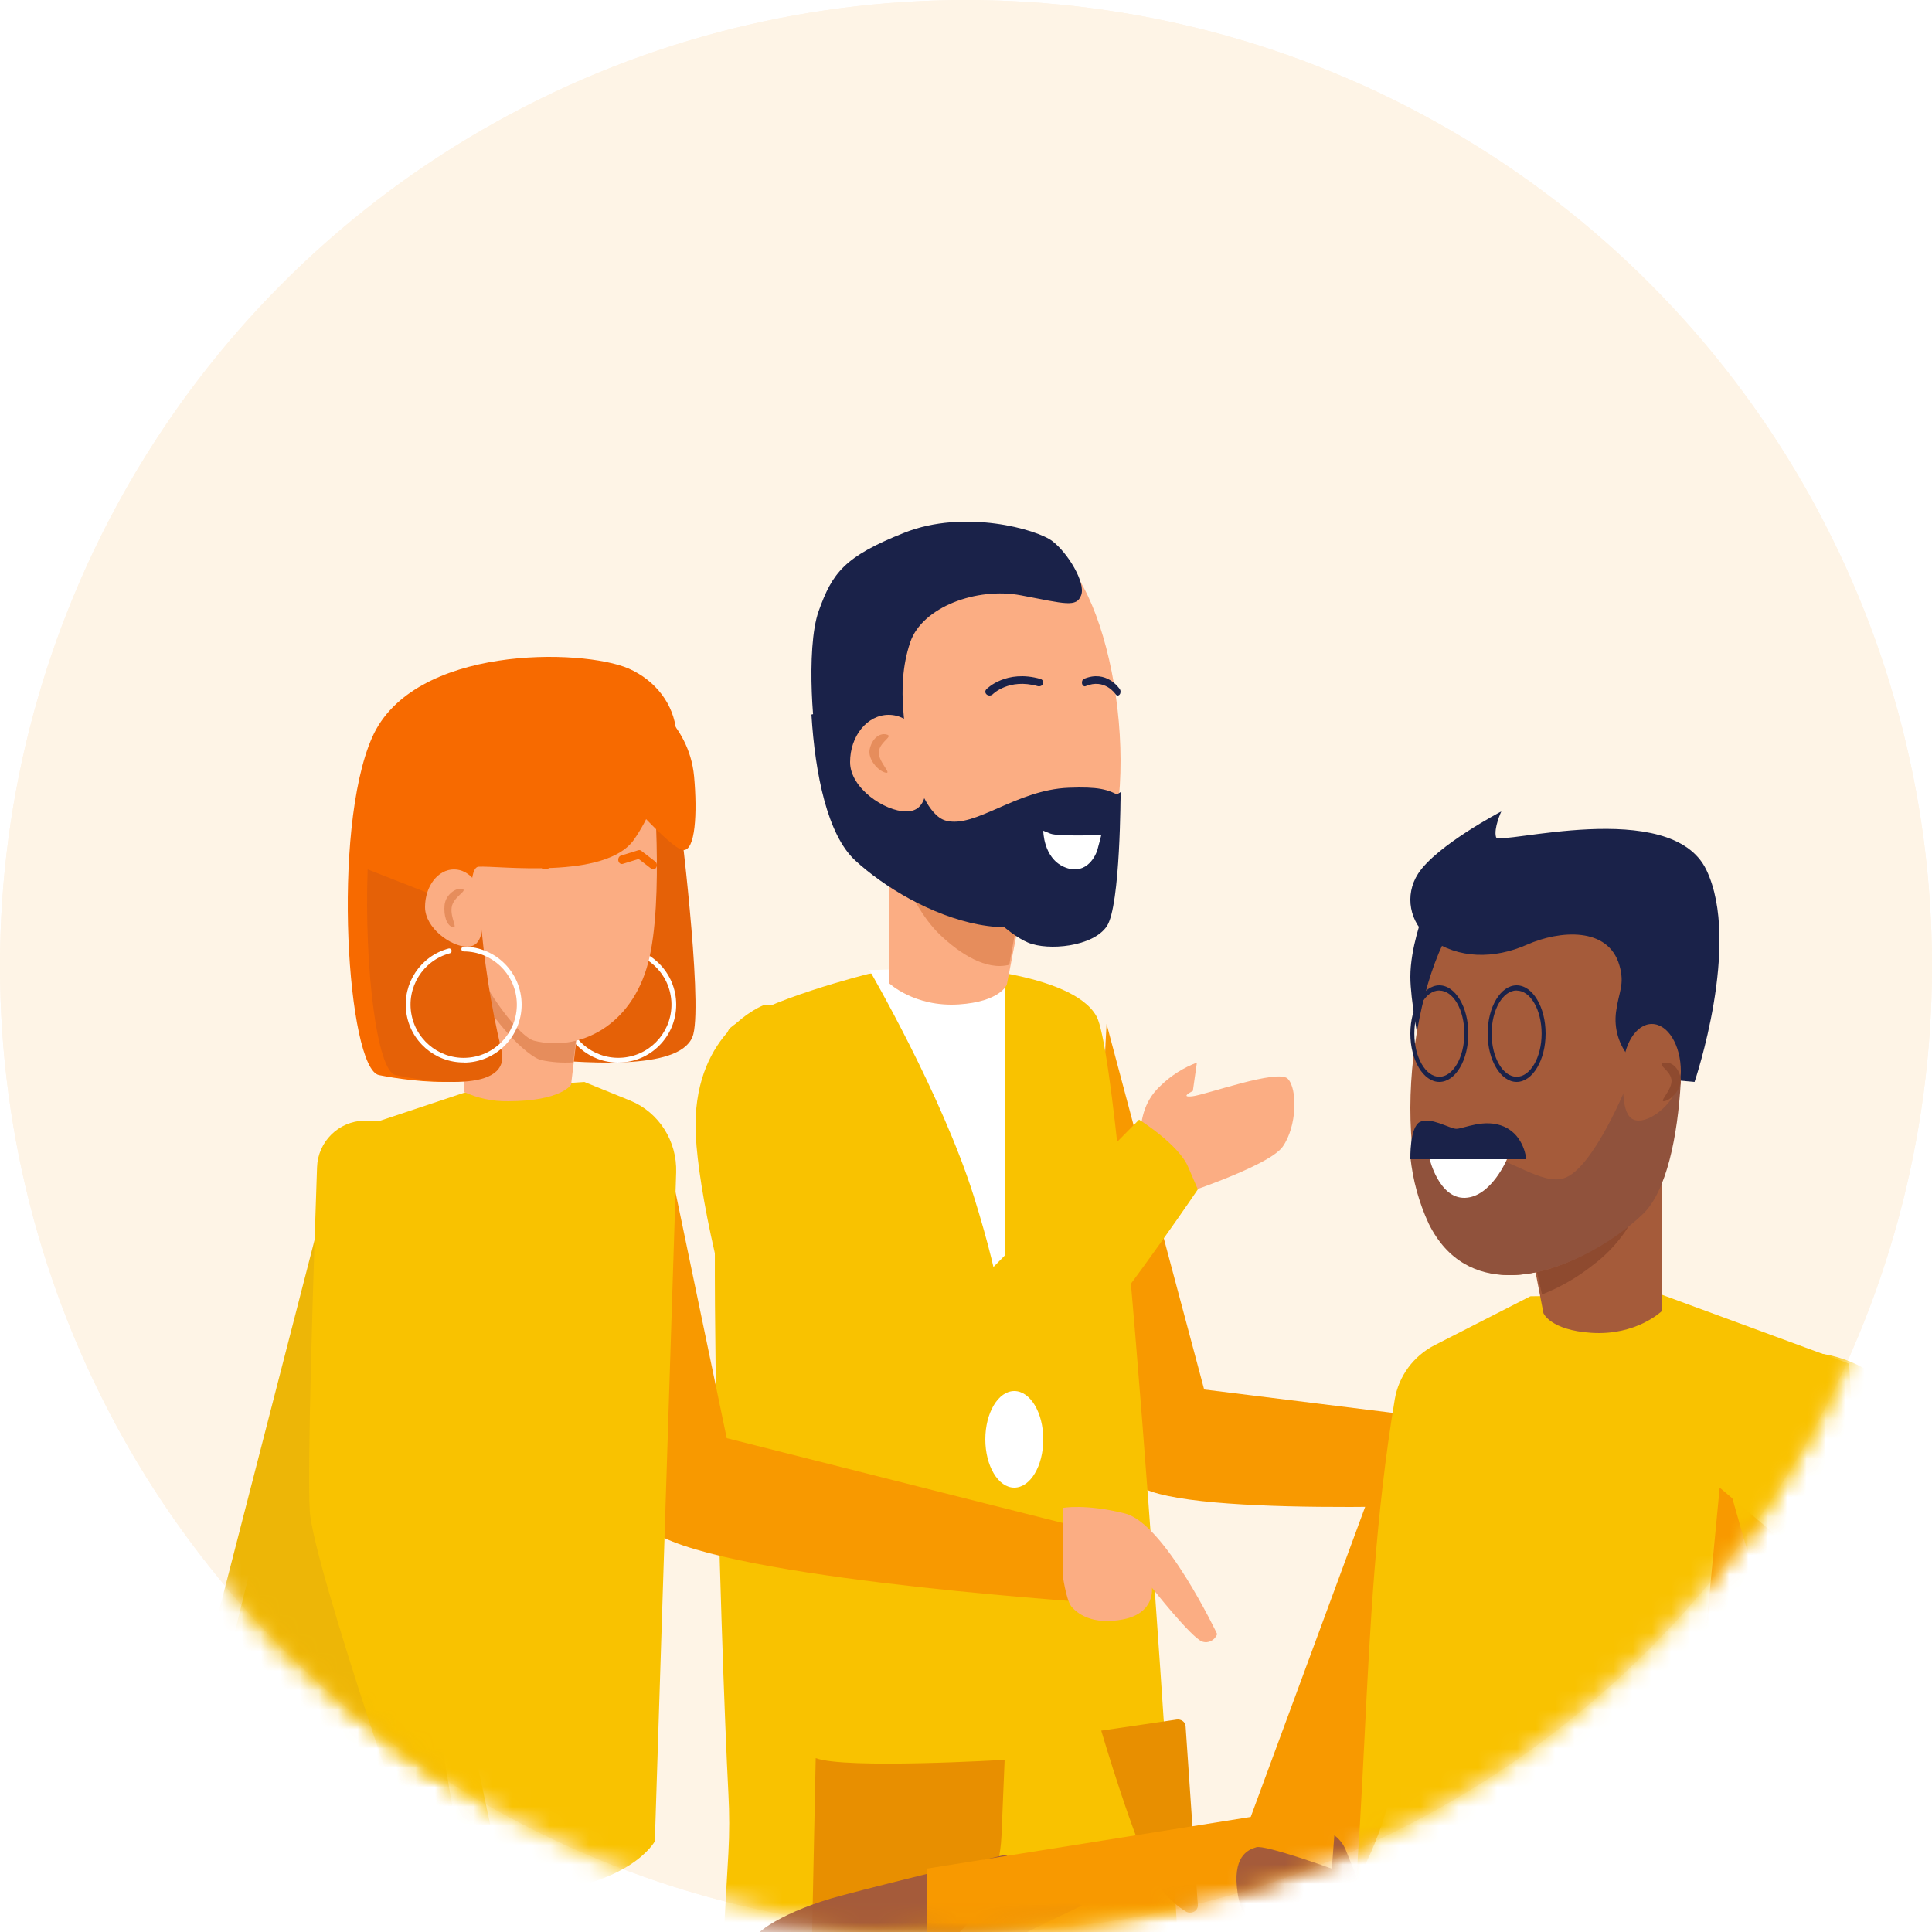 <?xml version="1.0" encoding="UTF-8"?>
<svg width="100px" height="100px" viewBox="0 0 100 100" version="1.1" xmlns="http://www.w3.org/2000/svg" xmlns:xlink="http://www.w3.org/1999/xlink">
    <title>编组 6</title>
    <defs>
        <path d="M0,0 L375,0 L375,443 C375,451.837 367.837,459 359,459 L16,459 C7.163,459 -6.94190838e-16,451.837 0,443 L0,0 L0,0 Z" id="path-1"></path>
        <filter x="-4.3%" y="-3.1%" width="108.5%" height="107.0%" filterUnits="objectBoundingBox" id="filter-2">
            <feOffset dx="0" dy="2" in="SourceAlpha" result="shadowOffsetOuter1"></feOffset>
            <feGaussianBlur stdDeviation="5" in="shadowOffsetOuter1" result="shadowBlurOuter1"></feGaussianBlur>
            <feColorMatrix values="0 0 0 0 0.898   0 0 0 0 0.922   0 0 0 0 1  0 0 0 1 0" type="matrix" in="shadowBlurOuter1"></feColorMatrix>
        </filter>
        <circle id="path-3" cx="50" cy="50" r="50"></circle>
    </defs>
    <g id="页面-1" stroke="none" stroke-width="1" fill="none" fill-rule="evenodd">
        <g id="表情红包_开始" transform="translate(-138, -151)">
            <rect fill="#F9F9F9" x="0" y="0" width="375" height="812"></rect>
            <rect id="矩形" fill="#FFFFFF" x="0" y="0" width="375" height="812"></rect>
            <g id="矩形">
                <use fill="black" fill-opacity="1" filter="url(#filter-2)" xlink:href="#path-1"></use>
                <use fill="#FFFFFF" fill-rule="evenodd" xlink:href="#path-1"></use>
            </g>
            <g id="编组-6" transform="translate(138, 151)">
                <circle id="椭圆形" fill="#FEF4E6" cx="50" cy="50" r="50"></circle>
                <mask id="mask-4" fill="white">
                    <use xlink:href="#path-3"></use>
                </mask>
                <use id="椭圆形" fill="#FEF4E6" xlink:href="#path-3"></use>
                <path d="M78,74.044 C78,74.044 79.031,73.846 80.83,74.291 C82.629,74.735 85,79.639 85,79.639 C84.892,79.922 84.594,80.067 84.321,79.97 C83.833,79.805 82.046,77.582 82.046,77.582 C82.046,77.582 82.207,78.693 80.765,78.982 C79.323,79.271 78.623,78.693 78.39,78.405 C78.156,78.116 78,76.997 78,76.997 L78,74.044 Z" id="Path" fill="#FBAD83" mask="url(#mask-4)"></path>
                <path d="M57.276,53 L62.327,71.92 L78.72,73.951 C79.093,74.76 79.093,75.69 78.72,76.499 L78.077,77.793 C78.077,77.793 62.554,78.588 59.235,77.063 C55.915,75.539 57.276,53 57.276,53 Z" id="Path" fill="#F89900" mask="url(#mask-4)"></path>
                <path d="M44.978,50.402 C44.978,50.402 39.476,51.763 37.794,53.206 C36.277,54.508 37.334,85.815 37.702,92.839 C37.758,93.86 37.758,94.883 37.702,95.904 L37.405,101.093 C37.405,101.093 51.127,102.858 56.166,101.464 C61.205,100.069 60.999,100.979 60.999,100.979 C60.999,100.979 58.275,55.441 56.76,52.615 C55.503,50.281 48.847,50 48.847,50 L44.978,50.402 Z" id="Path" fill="#F9C200" mask="url(#mask-4)"></path>
                <path d="M45,50.212 C45,50.212 48.747,56.653 50.401,61.911 C51.966,66.897 52,69 52,69 L52,50 L45,50.212 Z" id="Path" fill="#FFFFFF" mask="url(#mask-4)"></path>
                <path d="M46,42 L46,50.873 C46,50.873 47.316,52.138 49.63,51.988 C51.776,51.847 52.113,50.968 52.113,50.968 L53,46.372 L46,42 Z" id="Path" fill="#FBAD83" mask="url(#mask-4)"></path>
                <path d="M52.241,49.935 C51.052,50.251 49.68,49.363 48.656,48.385 C46.766,46.58 46,43 46,43 L52.254,45.257 L53,45.751 L52.241,49.935 Z" id="Path" fill="#E68D5C" mask="url(#mask-4)"></path>
                <path d="M56.086,31.652 C56.086,31.652 57.065,32.046 56.997,34.555 C56.966,35.747 56.551,38 56.551,38 L54,31 L56.086,31.652 Z" id="Path" fill="#1A2249" mask="url(#mask-4)"></path>
                <path d="M56.929,45.241 C54.519,50.316 48.561,47.315 46.009,44.758 C43.456,42.201 43.808,32.432 44.514,30.583 C45.22,28.734 51.123,27.233 54.237,28.427 C57.351,29.621 59.339,40.183 56.929,45.241 Z" id="Path" fill="#FBAD83" mask="url(#mask-4)"></path>
                <path d="M46.415,36 C46.415,36 47.183,41.995 48.955,42.476 C50.473,42.887 52.583,40.882 55.312,40.774 C56.833,40.714 57.383,40.849 58,41.236 C57.859,42.554 57.49,43.842 56.906,45.051 C54.115,50.476 47.219,47.268 44.263,44.535 C42.832,43.212 42.19,40.084 42,36.984 L46.415,36 Z" id="Path" fill="#1A2249" mask="url(#mask-4)"></path>
                <path d="M45.778,38.94 C45.778,38.94 46.509,39.01 46.808,38.586 C47.108,38.163 46.25,35.775 47.117,33.233 C47.735,31.425 50.547,30.377 52.848,30.815 C55.15,31.252 55.722,31.453 55.962,30.803 C56.201,30.154 55.274,28.625 54.474,28.01 C53.674,27.396 49.924,26.337 46.811,27.572 C43.697,28.808 43.084,29.653 42.378,31.618 C41.671,33.582 42.126,38.503 42.378,38.819 C42.629,39.136 45.778,38.94 45.778,38.94 Z" id="Path" fill="#1A2249" mask="url(#mask-4)"></path>
                <path d="M44,39.447 C44,40.8 45.798,42 46.905,42 C48.013,42 48,40.8 48,39.447 C48,38.095 47.106,37 45.996,37 C44.887,37 44,38.097 44,39.447 Z" id="Path" fill="#FBAD83" mask="url(#mask-4)"></path>
                <path d="M58,41 C58,41 58,46.878 57.29,47.94 C56.58,49.002 54.257,49.229 53.207,48.787 C52.156,48.345 50.448,46.746 50.02,45.4 C49.592,44.054 56.252,42.12 56.252,42.12 L58,41 Z" id="Path" fill="#1A2249" mask="url(#mask-4)"></path>
                <path d="M60.653,62 C60.653,62 65.638,60.412 66.388,59.357 C67.138,58.301 67.164,56.355 66.655,55.835 C66.146,55.315 62.42,56.663 61.719,56.743 C61.017,56.822 61.742,56.468 61.742,56.468 L61.951,55 C61.256,55.263 60.623,55.663 60.093,56.175 C59.075,57.097 59.124,58.161 58.98,58.54 C58.836,58.919 58,59.792 58,59.792 L60.653,62 Z" id="Path" fill="#FBAD83" mask="url(#mask-4)"></path>
                <path d="M39.53,52.024 C39.53,52.024 41.262,51.748 42.374,53.061 C43.486,54.375 45.603,71.467 45.603,71.467 L58.958,57.952 C58.958,57.952 60.99,59.217 61.495,60.392 L62,61.562 C62,61.562 50.654,78.436 45.601,79.915 C40.548,81.394 36,63.148 36,58.258 C36,53.367 39.53,52.024 39.53,52.024 Z" id="Path" fill="#F9C200" mask="url(#mask-4)"></path>
                <path d="M45.012,38.788 C44.913,39.302 45.449,39.903 45.834,39.992 C46.219,40.081 45.393,39.378 45.492,38.864 C45.591,38.35 46.27,38.106 45.881,38.015 C45.492,37.923 45.123,38.265 45.012,38.788 Z" id="Path" fill="#E68D5C" mask="url(#mask-4)"></path>
                <path d="M42.221,91 L42,101.777 L44.363,101.977 C46.237,102.135 48.093,101.483 49.502,100.17 C50.912,98.857 51.755,96.996 51.837,95.015 L52,91.089 C52,91.089 43.741,91.582 42.221,91 Z" id="Path" fill="#E88F00" mask="url(#mask-4)"></path>
                <path d="M60.914,89.003 L57,89.577 C57,89.577 58.764,95.584 59.805,97.301 C60.173,97.959 60.715,98.523 61.382,98.942 C61.509,99.017 61.671,99.019 61.801,98.949 C61.932,98.879 62.008,98.749 61.999,98.611 L61.366,89.344 C61.36,89.243 61.307,89.148 61.221,89.084 C61.136,89.019 61.024,88.99 60.914,89.003 L60.914,89.003 Z" id="Path" fill="#E88F00" mask="url(#mask-4)"></path>
                <path d="M57,43.225 C57,43.225 54.749,43.3 54.373,43.15 L54,43 C54,43 54,44.381 55.052,44.862 C56.104,45.342 56.667,44.457 56.806,43.968 C56.945,43.48 57,43.225 57,43.225 Z" id="Path" fill="#FFFFFF" mask="url(#mask-4)"></path>
                <path d="M51.221,36 C51.168,36 51.116,35.983 51.076,35.951 C50.984,35.88 50.974,35.756 51.054,35.675 C51.096,35.632 52.088,34.642 53.848,35.14 C53.964,35.173 54.027,35.284 53.989,35.387 C53.952,35.489 53.829,35.546 53.713,35.514 C52.225,35.093 51.396,35.924 51.387,35.931 C51.345,35.974 51.285,35.999 51.221,36 Z" id="Path" fill="#1A2249" mask="url(#mask-4)"></path>
                <path d="M56.148,36 C56.112,36 56.077,35.983 56.051,35.951 C55.989,35.88 55.983,35.756 56.036,35.675 C56.064,35.632 56.725,34.642 57.899,35.14 C57.976,35.173 58.018,35.284 57.993,35.387 C57.968,35.489 57.886,35.546 57.809,35.514 C56.817,35.093 56.264,35.924 56.258,35.931 C56.23,35.974 56.19,35.999 56.148,36 Z" id="Path" fill="#1A2249" mask="url(#mask-4)" transform="translate(57, 35.5) scale(-1, 1) translate(-57, -35.5) "></path>
                <path d="M34.4,59 L37.615,74.438 L58,79.585 L57.272,83 C57.272,83 39.071,81.86 34.339,79.585 C29.607,77.309 29,60.075 29,60.075 L34.4,59 Z" id="Path" fill="#F89900" mask="url(#mask-4)"></path>
                <path d="M42.969,96 C42.969,96 48.586,97.354 51.465,98.119 C54.344,98.884 56.133,100.089 55.992,100.501 C55.852,100.913 55.641,101 55.641,101 L43.915,101 L39,98.632 L42.969,96 Z" id="Path" fill="#A55B3A" mask="url(#mask-4)" transform="translate(47.5, 98.5) scale(-1, 1) translate(-47.5, -98.5) "></path>
                <path d="M24.518,56.395 L18.6,58.367 L10,93.194 C10,93.194 21.991,98.289 27.305,97.987 C32.618,97.685 33.894,95.305 33.894,95.305 L34.998,60.688 C35.05,59.064 34.106,57.58 32.635,56.973 L30.241,56 L24.518,56.395 Z" id="Path" fill="#F9C200" mask="url(#mask-4)"></path>
                <path d="M35.151,42 C35.151,42 36.367,51.637 35.888,53.524 C35.409,55.411 30.533,55.024 28.098,54.832 C25.664,54.64 24.379,54.959 23.318,54.383 C22.256,53.807 24.195,47.779 24.195,47.779 L35.151,42 Z" id="Path" fill="#E56107" mask="url(#mask-4)"></path>
                <path d="M32.003,55 C30.499,55.003 29.225,53.89 29.027,52.398 C28.828,50.905 29.765,49.497 31.218,49.106 C31.283,49.088 31.351,49.126 31.37,49.192 C31.387,49.257 31.349,49.323 31.284,49.341 C29.886,49.721 29.02,51.12 29.306,52.542 C29.592,53.963 30.93,54.919 32.367,54.728 C33.803,54.537 34.845,53.263 34.749,51.817 C34.653,50.37 33.452,49.245 32.003,49.246 C31.935,49.246 31.88,49.191 31.88,49.123 C31.882,49.056 31.936,49.001 32.003,49 C33.658,49 35,50.343 35,51.999 C35,53.655 33.658,54.998 32.003,54.998 L32.003,55 Z" id="Path" fill="#FFFFFF" mask="url(#mask-4)"></path>
                <path d="M72.872,72 L64.737,94.045 L48,96.715 L48,101 C48,101 64.28,101 65.434,101 C66.588,101 69.808,99.948 71.691,93.911 C73.574,87.874 72.872,72 72.872,72 Z" id="Path" fill="#F89900" mask="url(#mask-4)"></path>
                <path d="M85.977,67 L95.71,70.582 L98,108.363 C89.604,108.977 80.874,109.564 71.042,107.996 C69.751,107.79 70.249,107.996 69,107.759 C71.062,95.581 70.203,84.392 72.192,72.434 C72.394,71.226 73.164,70.182 74.268,69.62 L79.212,67.095 L85.977,67 Z" id="Path" fill="#F9C200" mask="url(#mask-4)"></path>
                <path d="M78.105,95.908 L70.917,97.727 L70.14,99.707 C69.9,102.993 69.553,106.316 69,109.712 C70.249,109.958 69.751,109.749 71.042,109.958 C80.874,111.586 89.604,110.976 98,110.339 L96.419,83.259 L89.01,77 L88.363,83.768 C87.805,89.628 83.695,94.492 78.105,95.908 L78.105,95.908 Z" id="Path" fill="#F89900" mask="url(#mask-4)"></path>
                <path d="M86,59 L86,67.875 C86,67.875 84.685,69.14 82.371,68.987 C80.23,68.847 79.889,67.968 79.889,67.968 L79,63.367 L85.996,59" id="Path" fill="#A55B3A" mask="url(#mask-4)"></path>
                <path d="M79.818,67 C80.767,66.625 81.651,66.114 82.443,65.485 C83.635,64.594 84.525,63.381 85,62 L79.804,62.955 L79,63.389 L79.813,67" id="Path" fill="#8E4A2F" mask="url(#mask-4)"></path>
                <rect id="Rectangle" fill="#1A2249" mask="url(#mask-4)" x="73" y="52.879" width="5" height="1"></rect>
                <path d="M73.638,47.385 C73.638,47.385 73,49.077 73,50.557 C73,51.749 73.447,54 73.447,54 L76,47 L73.638,47.385 Z" id="Path" fill="#1A2249" mask="url(#mask-4)"></path>
                <path d="M74.065,63.244 C76.471,68.313 82.437,65.318 84.992,62.755 C87.546,60.192 87.19,50.434 86.486,48.583 C85.783,46.733 79.873,45.233 76.759,46.427 C73.645,47.622 71.662,58.176 74.072,63.237" id="Path" fill="#A55B3A" mask="url(#mask-4)"></path>
                <path d="M73.002,59.005 L73.002,59.005 C73.122,60.174 73.435,61.317 73.931,62.391 C74.875,64.304 76.376,65 78,65 L78,65 C76.376,65 74.863,64.304 73.929,62.386 C73.433,61.313 73.12,60.169 73,59" id="Path" fill="#DCDDE3" mask="url(#mask-4)"></path>
                <path d="M87,56.005 L84.278,56.005 C84.278,56.005 82.471,60.555 80.917,60.994 C80.793,61.028 80.665,61.044 80.536,61.044 C79.244,61.044 77.521,59.535 75.351,59.447 C75.151,59.447 74.97,59.447 74.804,59.447 C73.876,59.447 73.46,59.58 73,59.877 C73.123,61.074 73.444,62.245 73.953,63.344 C74.918,65.287 76.457,66 78.123,66 C80.645,66 83.459,64.351 85.018,62.857 C86.27,61.669 86.832,58.818 86.998,56" id="Path" fill="#90523C" mask="url(#mask-4)"></path>
                <path d="M86.592,55.9 C85.709,55.821 84.897,55.402 84.341,54.739 C83.786,54.076 83.535,53.225 83.645,52.381 C83.784,51.317 84.11,50.975 83.821,49.967 C83.247,47.959 80.733,48.146 79.036,48.896 C77.339,49.645 75.481,49.643 74.026,48.585 C72.951,47.781 72.682,46.33 73.402,45.22 C74.35,43.757 77.707,42 77.707,42 C77.707,42 77.299,42.877 77.435,43.333 C77.571,43.788 86.495,41.22 88.321,45.026 C90.147,48.832 87.71,56 87.71,56 L86.592,55.9 Z" id="Path" fill="#1A2249" mask="url(#mask-4)"></path>
                <path d="M87,55.449 C87,56.801 85.65,58 84.821,58 C83.992,58 84,56.801 84,55.449 C84,54.098 84.671,53 85.5,53 C86.329,53 87,54.098 87,55.449 Z" id="Path" fill="#A55B3A" mask="url(#mask-4)"></path>
                <path d="M86.988,55.785 C87.088,56.3 86.553,56.902 86.171,56.992 C85.789,57.083 86.61,56.376 86.512,55.861 C86.414,55.346 85.728,55.102 86.12,55.014 C86.512,54.925 86.888,55.27 86.988,55.785 Z" id="Path" fill="#8E4A2F" mask="url(#mask-4)"></path>
                <path d="M74.499,56 C73.675,56 73,54.877 73,53.499 C73,52.121 73.673,51 74.499,51 C75.325,51 76,52.121 76,53.499 C76,54.877 75.335,56 74.499,56 Z M74.499,51.266 C73.787,51.266 73.206,52.267 73.206,53.499 C73.206,54.731 73.795,55.734 74.499,55.734 C75.203,55.734 75.794,54.731 75.794,53.499 C75.794,52.267 75.222,51.271 74.499,51.271 L74.499,51.266 Z" id="Shape" fill="#1A2249" fill-rule="nonzero" mask="url(#mask-4)"></path>
                <path d="M78.5,56 C77.677,56 77,54.877 77,53.499 C77,52.121 77.673,51 78.5,51 C79.327,51 80,52.121 80,53.499 C80,54.877 79.323,56 78.5,56 Z M78.5,51.266 C77.786,51.266 77.206,52.267 77.206,53.499 C77.206,54.731 77.79,55.734 78.5,55.734 C79.21,55.734 79.794,54.731 79.794,53.499 C79.794,52.267 79.216,51.271 78.5,51.271 L78.5,51.266 Z" id="Shape" fill="#1A2249" fill-rule="nonzero" mask="url(#mask-4)"></path>
                <rect id="Rectangle" fill="#1A2249" mask="url(#mask-4)" x="80" y="52.879" width="4" height="1"></rect>
                <rect id="Rectangle" fill="#1A2249" mask="url(#mask-4)" x="76" y="52.879" width="1" height="1"></rect>
                <path d="M74,60 L78,60 C78,60 77.189,61.943 75.839,61.999 C74.489,62.055 74,60 74,60 Z" id="Path" fill="#FFFFFF" mask="url(#mask-4)"></path>
                <path d="M73.001,60 L79,60 C79,60 78.907,58.797 77.874,58.324 C76.841,57.852 75.72,58.444 75.365,58.426 C75.011,58.408 74.048,57.8 73.5,58.068 C72.952,58.336 73.001,60 73.001,60 Z" id="Path" fill="#1A2249" mask="url(#mask-4)"></path>
                <path d="M54,74.5 C54,75.88 53.328,77 52.499,77 C51.67,77 51,75.88 51,74.5 C51,73.12 51.672,72 52.499,72 C53.326,72 54,73.117 54,74.5 Z" id="Path" fill="#FFFFFF" mask="url(#mask-4)"></path>
                <path d="M30,52.454 L29.559,56.145 C29.559,56.145 29.039,56.999 26.295,56.999 C25.501,57.012 24.716,56.845 24,56.511 L24,50 L30,52.454 Z" id="Path" fill="#FBAD83" mask="url(#mask-4)"></path>
                <path d="M30,52.336 L29.669,54.986 C29.117,55.023 28.563,54.985 28.024,54.871 C27.315,54.72 25.285,52.778 24,50 L30,52.336 Z" id="Path" fill="#E68D5C" mask="url(#mask-4)"></path>
                <path d="M33.786,39.939 C33.786,39.939 34.403,46.621 33.543,49.856 C32.682,53.09 30.002,54.46 27.634,53.864 C26.756,53.645 23.574,49.738 23.166,44.912 C22.757,40.085 23.148,38.628 23.867,37.61 C24.586,36.592 31.114,35.318 32.298,36.433 C33.482,37.549 33.786,39.939 33.786,39.939 Z" id="Path" fill="#FBAD83" mask="url(#mask-4)"></path>
                <path d="M32,40.83 C32,40.83 34.688,43.912 35.345,43.997 C36.002,44.083 36.095,42.048 35.927,40.196 C35.661,37.289 33.183,36 33.183,36 L32,40.83 Z" id="Path" fill="#F76A00" mask="url(#mask-4)"></path>
                <path d="M35,37.868 C35,37.868 34.286,41.37 32.811,43.464 C31.336,45.559 25.746,44.792 24.77,44.861 C23.795,44.93 24.913,51.966 25.619,54.314 C26.325,56.663 21.239,55.976 19.616,55.646 C17.993,55.316 17.142,42.959 19.262,38.167 C21.382,33.375 30.139,33.562 32.542,34.605 C33.946,35.225 34.881,36.466 35,37.868 Z" id="Path" fill="#F76A00" mask="url(#mask-4)"></path>
                <path d="M20.469,55.645 C21.95,55.969 26.582,56.679 25.939,54.289 C25.396,51.985 25.034,49.642 24.856,47.281 L19.03,45 C18.849,50.072 19.511,55.437 20.469,55.645 Z" id="Path" fill="#E56107" mask="url(#mask-4)"></path>
                <path d="M22,46.951 C22,48.036 23.35,49 24.178,49 C25.005,49 25,48.036 25,46.951 C25,45.867 24.326,45 23.499,45 C22.671,45 22,45.867 22,46.951 Z" id="Path" fill="#FBAD83" mask="url(#mask-4)"></path>
                <path d="M23.012,46.828 C23.083,46.276 23.635,45.924 23.933,46.014 C24.23,46.104 23.448,46.418 23.377,46.973 C23.306,47.529 23.723,48.078 23.425,47.991 C23.127,47.904 22.951,47.395 23.012,46.828 Z" id="Path" fill="#E68D5C" mask="url(#mask-4)"></path>
                <path d="M28.222,45 C28.147,45 28.077,44.973 28.036,44.928 C27.969,44.855 27.998,44.756 28.1,44.708 L29.56,44.026 C29.613,44.001 29.677,43.994 29.738,44.005 L30.817,44.209 C30.899,44.22 30.966,44.262 30.99,44.32 C31.015,44.377 30.992,44.439 30.932,44.481 C30.872,44.523 30.785,44.537 30.706,44.517 L29.72,44.332 L28.342,44.97 C28.307,44.988 28.265,44.999 28.222,45 Z" id="Path" fill="#F76A00" mask="url(#mask-4)"></path>
                <path d="M33.813,45 C33.777,45 33.742,44.988 33.712,44.965 L33.056,44.46 L32.224,44.717 C32.127,44.74 32.031,44.669 32.006,44.556 C31.981,44.443 32.034,44.327 32.128,44.29 L33.041,44.007 C33.091,43.992 33.145,44.002 33.188,44.036 L33.916,44.593 C34.002,44.66 34.026,44.796 33.97,44.898 C33.936,44.962 33.876,45 33.813,45 L33.813,45 Z" id="Path" fill="#F76A00" mask="url(#mask-4)"></path>
                <path d="M24.003,54.993 C22.499,54.996 21.225,53.882 21.027,52.389 C20.828,50.896 21.765,49.487 23.218,49.096 C23.262,49.084 23.308,49.097 23.34,49.13 C23.372,49.162 23.384,49.209 23.372,49.252 C23.36,49.296 23.325,49.33 23.282,49.342 C21.883,49.721 21.018,51.12 21.304,52.542 C21.589,53.964 22.927,54.921 24.363,54.73 C25.799,54.54 26.841,53.267 26.746,51.82 C26.652,50.372 25.452,49.247 24.003,49.246 C23.935,49.246 23.88,49.191 23.88,49.123 C23.88,49.055 23.935,49 24.003,49 C25.658,49 27,50.343 27,52 C27,53.657 25.658,55 24.003,55 L24.003,54.993 Z" id="Path" fill="#FFFFFF" mask="url(#mask-4)"></path>
                <path d="M9,92.447 C9,92.447 17.957,96.099 24,97 L17.616,59 L9,92.447 Z" id="Path" fill="#EDB607" mask="url(#mask-4)"></path>
                <path d="M71,100.689 C71,100.689 68.704,101.176 67.248,100.931 C65.793,100.687 64.36,99.939 64.064,98.019 C63.768,96.098 64.571,95.745 65.031,95.612 C65.49,95.479 68.934,96.721 68.934,96.721 L69.065,95 C69.352,95.204 69.576,95.51 69.703,95.872 C69.976,96.543 70.194,97.091 70.194,97.091 L71,100.689 Z" id="Path" fill="#A55B3A" mask="url(#mask-4)"></path>
                <path d="M89.49,76.932 L94.781,95.48 L71.275,96.895 C71.275,96.895 70.657,99.241 71.275,101 L96.963,101 C98.108,101 99.199,100.51 99.964,99.652 C100.73,98.794 101.098,97.648 100.977,96.499 C100.138,88.43 98.332,72.254 97.346,71.413 C95.814,70.177 93.805,69.719 91.895,70.17 C91.236,70.328 90.693,70.867 90.255,71.529 C89.227,73.13 88.948,75.105 89.49,76.932 L89.49,76.932 Z" id="Path" fill="#F9C200" mask="url(#mask-4)"></path>
                <path d="M18.144,97.007 C18.429,97.308 18.684,97.633 18.907,97.979 C19.3,98.582 24.826,99.668 25.377,99.931 C25.929,100.195 26,101 26,101 L18.215,101 C16.708,101 15.432,99.944 15.225,98.525 L15,97 L18.144,97.007 Z" id="Path" fill="#FBAD83" mask="url(#mask-4)"></path>
                <path d="M18.858,58.003 C17.529,58.03 16.453,59.091 16.41,60.418 C16.245,65.133 15.89,75.948 16.033,78.2 C16.216,81.112 22.047,97.81 22.047,97.81 C22.91,98.063 23.827,98.063 24.69,97.81 L26,97.37 C26,97.37 22.167,79.535 22.047,78.2 C21.928,76.865 23.236,61.942 22.854,59.576 C22.638,58.21 20.577,57.967 18.858,58.003 Z" id="Path" fill="#F9C200" mask="url(#mask-4)"></path>
                <path d="M55,78.051 C55,78.051 56.179,77.821 58.235,78.339 C60.291,78.858 63,84.579 63,84.579 C62.876,84.909 62.536,85.078 62.224,84.965 C61.667,84.772 59.624,82.179 59.624,82.179 C59.624,82.179 59.808,83.476 58.16,83.813 C56.512,84.15 55.712,83.476 55.445,83.139 C55.179,82.802 55,81.497 55,81.497 L55,78.051 Z" id="Path" fill="#FBAD83" mask="url(#mask-4)"></path>
            </g>
        </g>
    </g>
</svg>